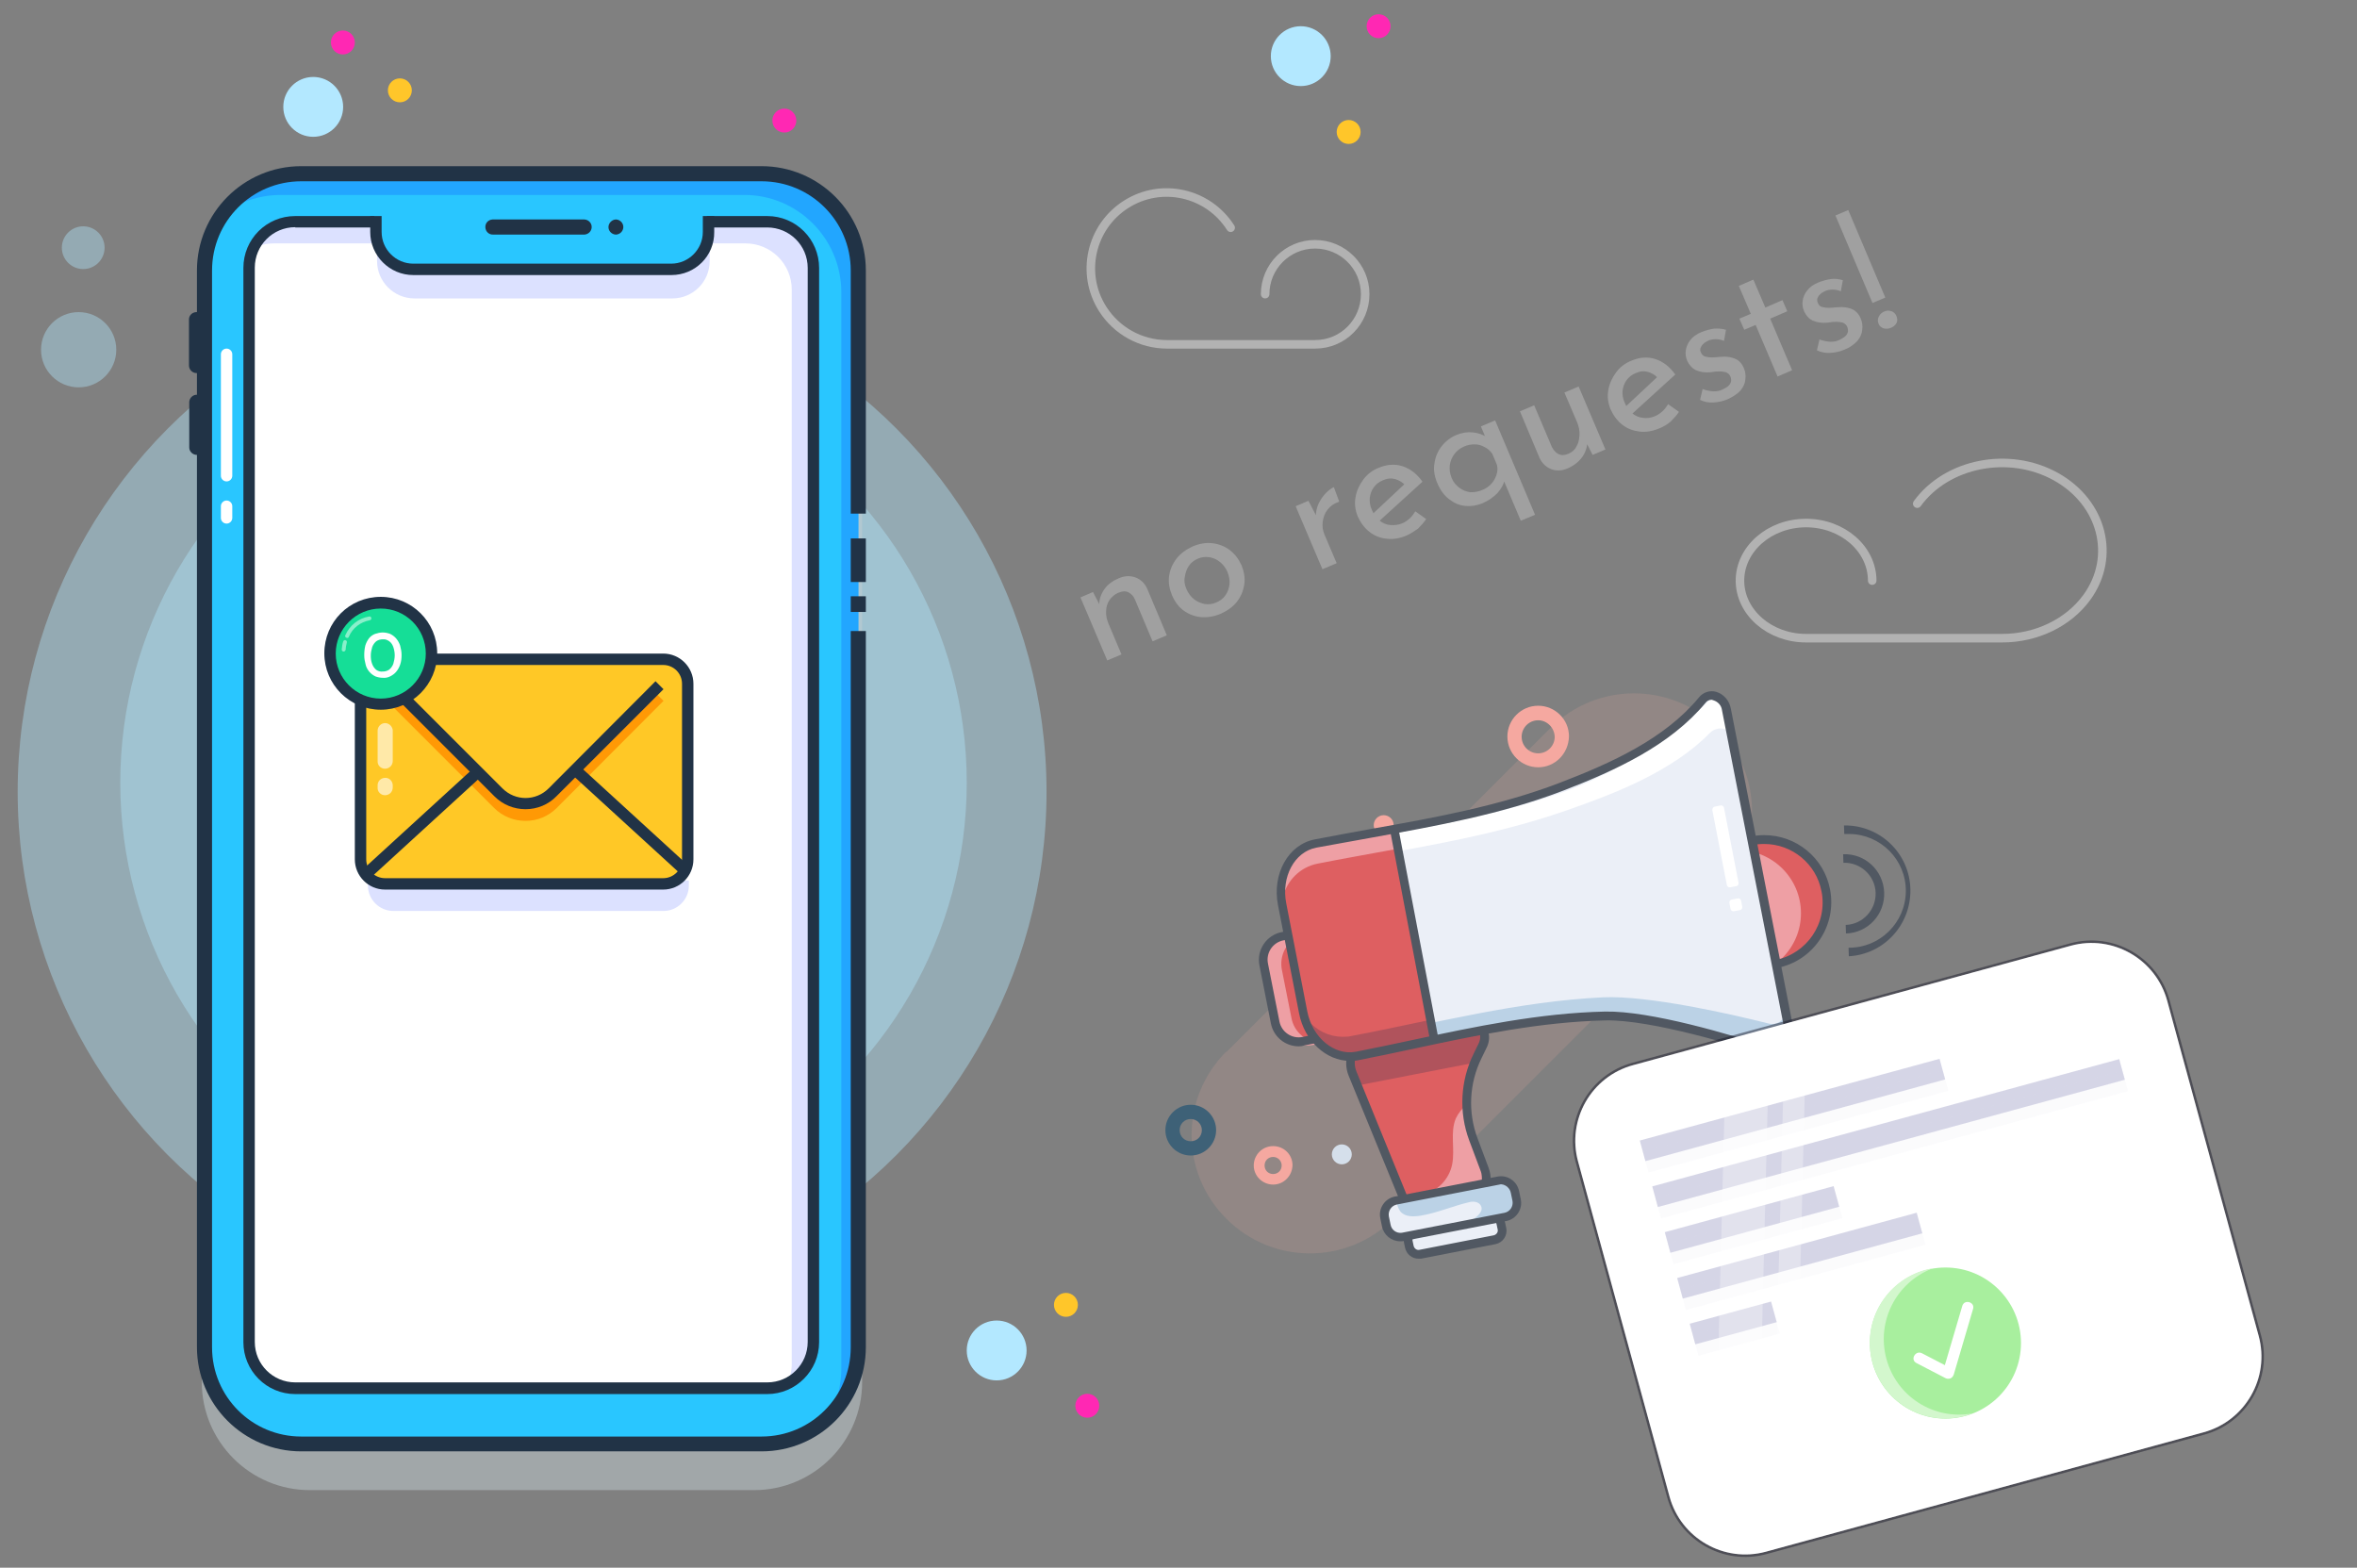 <?xml version="1.0" encoding="utf-8"?>
<!-- Generator: Adobe Illustrator 24.2.3, SVG Export Plug-In . SVG Version: 6.00 Build 0)  -->
<svg version="1.1" id="Layer_1" xmlns="http://www.w3.org/2000/svg" xmlns:xlink="http://www.w3.org/1999/xlink" x="0px" y="0px"
	 viewBox="0 0 827 550" style="enable-background:new 0 0 827 550;" xml:space="preserve">
<rect x="0" y="0" width="827" height="550" fill="#808080" stroke="none"/>
<style type="text/css">
	.st0{opacity:0.4;fill:#B3E8FF;enable-background:new    ;}
	.st1{opacity:0.5;fill:#C2CED3;enable-background:new    ;}
	.st2{fill:#29C6FF;}
	.st3{fill:#22A6FF;}
	.st4{fill:#213346;}
	.st5{fill:#FFFFFF;}
	.st6{fill:#DCE1FF;}
	.st7{fill:#FFC62A;}
	.st8{fill:#B3E8FF;}
	.st9{fill:#FF28B3;}
	.st10{fill:#FFC826;}
	.st11{fill:#FF9905;}
	.st12{opacity:0.6;fill:#FFFFFF;enable-background:new    ;}
	.st13{fill:#15DE97;}
	.st14{opacity:0.5;fill:#FFFFFF;enable-background:new    ;}
	.st15{fill:none;stroke:#B2B2B2;stroke-width:3;stroke-linecap:round;stroke-linejoin:round;}
	.st16{opacity:0.15;fill:#F7AFA3;enable-background:new    ;}
	.st17{fill:#F5A8A0;}
	.st18{fill:#D5DFEB;}
	.st19{fill:#3E6177;}
	.st20{fill:#EBEFF7;}
	.st21{fill:#515862;}
	.st22{fill:#DE5F61;}
	.st23{fill:#EE9FA4;}
	.st24{fill:#B0535C;}
	.st25{fill:#BBD2E6;}
	.st26{opacity:0.48;fill:#FFFFFF;stroke:#181828;stroke-width:1.734;stroke-miterlimit:10;enable-background:new    ;}
	.st27{opacity:0.5;}
	.st28{fill:#ACACCE;}
	.st29{opacity:0.1;}
	.st30{fill:#A8EF9E;}
	.st31{fill:#D3F7CD;}
	.st32{opacity:0.3;}
	.st33{fill:#A0A0A0;}
</style>
<g id="Layer_2_1_">
	<g id="Layer_1-2">
		<circle class="st0" cx="186.7" cy="277.8" r="180.5"/>
		<circle class="st0" cx="190.7" cy="274.6" r="148.5"/>
		<circle class="st0" cx="27.6" cy="122.7" r="13.2"/>
		<circle class="st0" cx="29.2" cy="86.9" r="7.5"/>
		<path class="st1" d="M108.7,72.8h155.9c20.9,0,37.9,17,37.9,37.9v374.2c0,20.9-17,37.9-37.9,37.9H108.7c-20.9,0-37.9-17-37.9-37.9
			V110.7C70.8,89.8,87.8,72.8,108.7,72.8z"/>
		<path class="st2" d="M105.6,60.9h161.5c18.8,0,34,15.2,34,34v377.7c0,18.8-15.2,34-34,34H105.6c-18.8,0-34-15.2-34-34V94.9
			C71.7,76.1,86.9,60.9,105.6,60.9z"/>
		<path class="st3" d="M267,62.5H104.5c-10.5,0-20.5,4.8-27,13.1c6-4.7,13.4-7.2,21-7.2H261c18.8-0.1,34.1,15.2,34.2,34l0,0v377.7
			c0,7.6-2.5,14.9-7.2,20.9c8.3-6.4,13.2-16.3,13.2-26.8V96.5C301.1,77.6,285.8,62.4,267,62.5L267,62.5L267,62.5z"/>
		<path class="st4" d="M267.2,509.2H105.7c-20.2,0-36.6-16.4-36.6-36.6V94.9c0-20.2,16.4-36.6,36.6-36.6h161.5
			c20.2,0,36.6,16.4,36.6,36.6v85.3h-5.3V94.9c0-17.3-14-31.3-31.3-31.3H105.7c-17.3,0-31.3,14-31.3,31.3v377.8
			c0,17.3,14,31.3,31.3,31.3h161.5c17.3,0,31.3-14,31.3-31.3V221.4h5.3v251.2C303.8,492.9,287.4,509.2,267.2,509.2z"/>
		<rect x="298.5" y="209.2" class="st4" width="5.3" height="5.5"/>
		<rect x="298.5" y="188.9" class="st4" width="5.3" height="15.3"/>
		<path class="st5" d="M103.6,77.8h165.6c9,0,16.2,7.3,16.2,16.2v376.9c0,9-7.3,16.2-16.2,16.2H103.6c-9,0-16.2-7.3-16.2-16.2V94
			C87.4,85,94.6,77.8,103.6,77.8z"/>
		<path class="st6" d="M268.3,78.7H102.7c-6,0-11.5,3.3-14.3,8.6c2.3-1.2,4.9-1.9,7.6-1.9h165.6c8.9,0,16.2,7.2,16.2,16.2l0,0v376.9
			c0,2.6-0.6,5.2-1.9,7.6c5.3-2.8,8.6-8.3,8.6-14.3V94.9C284.4,86,277.2,78.8,268.3,78.7z"/>
		<path class="st4" d="M269.2,489.1H103.6c-10.1,0-18.2-8.2-18.2-18.2V94c0-10.1,8.1-18.2,18.2-18.2h165.6
			c10.1,0,18.2,8.2,18.2,18.2v376.9C287.4,480.9,279.2,489.1,269.2,489.1z M103.6,79.7c-7.9,0-14.2,6.4-14.2,14.2v376.9
			c0,7.9,6.4,14.2,14.2,14.2h165.6c7.9,0,14.2-6.4,14.2-14.2V94c0-7.9-6.4-14.2-14.2-14.2H103.6V79.7z"/>
		<circle class="st7" cx="140.3" cy="31.7" r="4.2"/>
		<circle class="st8" cx="456.4" cy="19.7" r="10.5"/>
		<circle class="st7" cx="473.2" cy="46.3" r="4.2"/>
		<circle class="st9" cx="483.7" cy="9.2" r="4.2"/>
		<circle class="st8" cx="109.9" cy="37.5" r="10.5"/>
		<circle class="st9" cx="120.3" cy="14.9" r="4.2"/>
		<path class="st5" d="M79.5,168.9c-1.1,0-2-0.9-2-2v-42.6c0-1.1,0.9-2,2-2s2,0.9,2,2v42.6C81.5,168,80.6,168.9,79.5,168.9z"/>
		<path class="st5" d="M79.5,183.7c-1.1,0-2-0.9-2-2v-4.1c0-1.1,0.9-2,2-2s2,0.9,2,2v4.1C81.5,182.8,80.6,183.7,79.5,183.7z"/>
		<path class="st6" d="M132.3,86v5.6c0,7.2,5.9,13.1,13.1,13.1l0,0h90.5c7.2,0,13.1-5.8,13.1-13.1l0,0V86"/>
		<path class="st2" d="M131.3,74.1v6.3c0,8.2,5.9,14.8,13.1,14.8h90.5c7.2,0,13.1-6.6,13.1-14.8v-6.3"/>
		<path class="st4" d="M235.6,96.5H145c-8.3,0-15.1-6.8-15.1-15.1v-5.6h4v5.6c0,6.1,5,11.1,11.1,11.1h90.5c6.1,0,11.1-5,11.1-11.1
			v-5.6h4v5.6C250.7,89.8,243.9,96.5,235.6,96.5z"/>
		<path class="st6" d="M129.1,308.9h112.6v1.8c0,4.9-4,8.9-8.9,8.9l0,0H138c-4.9,0-8.9-4-8.9-8.9l0,0l0,0V308.9L129.1,308.9
			L129.1,308.9z"/>
		<path class="st10" d="M133.6,231.3H235c3.7,0,6.7,3,6.7,6.7v65.5c0,3.7-3,6.7-6.7,6.7H133.6c-3.7,0-6.7-3-6.7-6.7V238
			C126.9,234.3,129.9,231.3,133.6,231.3z"/>
		<path class="st11" d="M184.4,288c-4.1,0-8.1-1.6-11-4.5L135.9,246l3-3l37.5,37.5c2.1,2.1,5,1.3,8,1.3s5.9,0.8,8-1.3l37.5-37.5
			l2.9,2.9l-37.5,37.6C192.4,286.4,188.5,288,184.4,288z"/>
		<path class="st12" d="M135.1,269.7c-1.5,0-2.7-1.2-2.6-2.7v-10.8c0.1-1.5,1.4-2.6,2.8-2.5c1.3,0.1,2.4,1.2,2.5,2.5V267
			C137.8,268.5,136.6,269.7,135.1,269.7L135.1,269.7z"/>
		<path class="st12" d="M135.1,279c-1.5,0-2.7-1.2-2.6-2.7v-0.6c-0.1-1.5,1-2.7,2.5-2.8c1.5-0.1,2.7,1,2.8,2.5c0,0.1,0,0.2,0,0.3
			v0.6C137.8,277.8,136.6,279,135.1,279L135.1,279z"/>
		<path class="st4" d="M184.4,283.9c-4.1,0-8-1.6-10.9-4.5L136,241.9l2.8-2.8l37.5,37.5c4.5,4.5,11.7,4.5,16.2,0l0,0L230,239
			l2.8,2.8l-37.5,37.5C192.4,282.3,188.5,283.9,184.4,283.9z"/>
		
			<rect x="122.8" y="286.2" transform="matrix(0.738 -0.675 0.675 0.738 -155.494 175.776)" class="st4" width="51.8" height="4"/>
		
			<rect x="219.8" y="262.3" transform="matrix(0.675 -0.738 0.738 0.675 -140.598 257.52)" class="st4" width="4" height="51.8"/>
		<path class="st4" d="M205.1,82.3h-32c-1.5,0.1-2.7-1-2.8-2.5s1-2.7,2.5-2.8c0.1,0,0.2,0,0.3,0h32c1.5,0.1,2.6,1.4,2.5,2.8
			C207.5,81.2,206.4,82.2,205.1,82.3z"/>
		<path class="st4" d="M216.2,82.3H216c-1.5-0.1-2.6-1.4-2.5-2.8c0.1-1.3,1.2-2.4,2.5-2.5h0.2c1.5,0.1,2.6,1.4,2.5,2.8
			C218.6,81.2,217.5,82.2,216.2,82.3z"/>
		<path class="st4" d="M232.7,312.1h-97.6c-5.9,0-10.6-4.8-10.6-10.6v-61.6c0-5.9,4.8-10.6,10.6-10.6h97.6c5.9,0,10.6,4.8,10.6,10.6
			v61.6C243.3,307.4,238.5,312.1,232.7,312.1L232.7,312.1z M135.1,233.3c-3.7,0-6.6,3-6.6,6.6v61.6c0,3.7,3,6.6,6.6,6.6l0,0h97.6
			c3.7,0,6.6-3,6.6-6.6l0,0v-61.6c0-3.7-3-6.6-6.6-6.6l0,0L135.1,233.3L135.1,233.3z"/>
		<circle class="st13" cx="133.6" cy="229.2" r="17.8"/>
		<path class="st4" d="M133.6,249c-10.9,0-19.8-8.8-19.8-19.8s8.8-19.8,19.8-19.8c10.9,0,19.8,8.8,19.8,19.8l0,0l0,0
			C153.4,240.1,144.5,249,133.6,249z M133.6,213.5c-8.7,0-15.8,7.1-15.8,15.8s7.1,15.8,15.8,15.8s15.8-7.1,15.8-15.8l0,0
			C149.4,220.5,142.3,213.5,133.6,213.5z"/>
		<path class="st14" d="M121.8,223.8c-0.4,0-0.7-0.3-0.7-0.7c0-0.1,0-0.2,0.1-0.3l0,0c1.5-3.4,4.6-5.9,8.3-6.5
			c0.4-0.1,0.7,0.1,0.8,0.5l0,0c0.1,0.4-0.2,0.7-0.5,0.8l0,0c-3.3,0.6-6.1,2.7-7.4,5.8C122.3,223.7,122,223.9,121.8,223.8z"/>
		<path class="st14" d="M120.6,228.6L120.6,228.6c-0.4,0-0.7-0.3-0.7-0.7c0.1-1,0.2-1.9,0.5-2.8c0.1-0.4,0.5-0.6,0.8-0.5
			c0.4,0.1,0.6,0.5,0.5,0.8l0,0c-0.2,0.8-0.4,1.7-0.4,2.5C121.2,228.3,120.9,228.6,120.6,228.6z"/>
		<path class="st4" d="M69,130.9c-1.5,0-2.7-1.2-2.7-2.7l0,0v-15.9c-0.1-1.5,1-2.7,2.5-2.8s2.7,1,2.8,2.5c0,0.1,0,0.2,0,0.3v15.9
			C71.7,129.7,70.5,130.9,69,130.9z"/>
		<path class="st4" d="M69.1,159.6c-1.5,0-2.7-1.2-2.7-2.6v-16c0.1-1.5,1.4-2.6,2.8-2.5c1.3,0.1,2.4,1.2,2.5,2.5v15.9
			C71.7,158.4,70.6,159.6,69.1,159.6z"/>
		<circle class="st9" cx="275.2" cy="42.3" r="4.2"/>
		<circle class="st8" cx="349.7" cy="473.8" r="10.5"/>
		<circle class="st7" cx="374" cy="457.8" r="4.2"/>
		<circle class="st9" cx="381.5" cy="493.2" r="4.2"/>
		<path class="st5" d="M134.3,237.8c-0.9,0-1.8-0.2-2.6-0.5c-0.8-0.4-1.5-0.9-2.1-1.6c-0.6-0.7-1.1-1.6-1.3-2.5
			c-0.3-1.1-0.5-2.2-0.5-3.3c0-1.2,0.1-2.3,0.4-3.5c0.3-0.9,0.7-1.7,1.3-2.5c0.6-0.7,1.3-1.2,2.1-1.5c0.9-0.3,1.8-0.5,2.7-0.5
			s1.8,0.2,2.6,0.5c0.8,0.4,1.5,0.9,2.1,1.6c0.6,0.7,1.1,1.6,1.4,2.5c0.3,1.1,0.5,2.2,0.5,3.3s-0.1,2.3-0.5,3.4
			c-0.3,0.9-0.8,1.8-1.4,2.5c-0.6,0.7-1.3,1.2-2.1,1.6C136.1,237.7,135.2,237.9,134.3,237.8z M134.3,235.6c0.8,0,1.6-0.2,2.3-0.7
			c0.6-0.5,1.1-1.2,1.4-2c0.3-1,0.5-2,0.5-3s-0.2-2-0.5-2.9c-0.3-0.8-0.7-1.5-1.4-2s-1.5-0.8-2.3-0.7c-0.8,0-1.6,0.2-2.3,0.7
			c-0.6,0.5-1.1,1.2-1.4,2c-0.3,1-0.5,2-0.5,3s0.1,2,0.5,3c0.3,0.8,0.8,1.5,1.4,2C132.7,235.5,133.5,235.7,134.3,235.6L134.3,235.6z
			"/>
	</g>
</g>
<g>
	<path class="st15" d="M431.8,79.9c-7.9-12.4-24.3-16.1-36.7-8.2S379,96,386.9,108.4c4.9,7.7,13.4,12.4,22.5,12.4h52.1
		c9.7,0,17.5-7.9,17.5-17.6s-7.9-17.5-17.6-17.5s-17.5,7.9-17.5,17.5"/>
</g>
<g>
	<path class="st15" d="M672.7,176.7c10.4-14.3,32.2-18.6,48.6-9.5s21.3,28.1,10.9,42.4c-6.5,8.9-17.7,14.3-29.7,14.3h-68.8
		c-12.8,0-23.2-9.1-23.2-20.2s10.4-20.2,23.2-20.2s23.2,9.1,23.2,20.2l0,0"/>
</g>
<path class="st16" d="M430.3,369.1L544,255.4c16.2-16.2,42.4-16.2,58.6,0l0,0c16.2,16.2,16.2,42.4,0,58.6L488.9,427.6
	c-16.2,16.2-42.4,16.2-58.6,0l0,0c-16.2-16.1-16.3-42.3-0.2-58.5C430.1,369.1,430.2,369,430.3,369.1z"/>
<path class="st17" d="M539.7,269.2c-5.9,0-10.8-4.8-10.8-10.8c0-5.9,4.8-10.8,10.8-10.8c5.9,0,10.8,4.8,10.8,10.7l0,0l0,0
	C550.4,264.4,545.6,269.2,539.7,269.2z M539.7,252.7c-3.2,0-5.8,2.6-5.8,5.8c0,3.2,2.6,5.8,5.8,5.8s5.8-2.6,5.8-5.8l0,0l0,0
	C545.4,255.3,542.8,252.7,539.7,252.7L539.7,252.7z"/>
<circle class="st17" cx="485.5" cy="289.5" r="3.5"/>
<circle class="st18" cx="470.8" cy="405" r="3.5"/>
<path class="st19" d="M417.8,405.4c-4.9,0-8.9-4-8.9-8.9s4-8.9,8.9-8.9s8.9,4,8.9,8.9l0,0C426.7,401.4,422.7,405.4,417.8,405.4z
	 M417.8,392.6c-2.2,0-3.9,1.7-3.9,3.9s1.7,3.9,3.9,3.9c2.2,0,3.9-1.7,3.9-3.9l0,0C421.7,394.3,419.9,392.6,417.8,392.6z"/>
<path class="st17" d="M446.7,415.6c-3.7,0-6.8-3-6.8-6.7s3-6.8,6.8-6.8s6.8,3,6.8,6.7l0,0l0,0C453.4,412.6,450.4,415.6,446.7,415.6
	L446.7,415.6z M446.7,405.9c-1.7,0-3,1.3-3,3s1.3,3,3,3s3-1.3,3-3l0,0C449.7,407.2,448.3,405.9,446.7,405.9L446.7,405.9z"/>
<circle class="st17" cx="539.5" cy="325.8" r="2.7"/>
<circle class="st18" cx="488.3" cy="341.5" r="2.7"/>
<g id="Layer_2-2">
	<g id="Layer_1-2-2">
		<path class="st20" d="M496.7,431.8l26.1-5.1c1.8-0.3,3.5,0.8,3.8,2.6l0.4,1.9c0.3,1.8-0.8,3.5-2.6,3.8l-26.1,5.1
			c-1.8,0.3-3.5-0.8-3.8-2.6l-0.4-1.9C493.8,433.9,494.9,432.1,496.7,431.8z"/>
		<path class="st21" d="M497.7,441.6c-2.3,0-4.2-1.6-4.7-3.8l-0.4-1.9c-0.5-2.6,1.2-5.1,3.8-5.6l26.1-5.1c2.6-0.5,5.1,1.2,5.6,3.8
			l0.4,1.9c0.5,2.6-1.2,5.1-3.8,5.6l-26.1,5.1C498.3,441.6,498,441.6,497.7,441.6z M523.4,428.1h-0.3l-26.1,5.1
			c-0.9,0.2-1.5,1.1-1.4,2l0.4,1.9c0.2,0.9,1.1,1.6,2,1.4l26.1-5.1c0.9-0.2,1.6-1.1,1.4-2l-0.4-1.9
			C525,428.7,524.2,428.1,523.4,428.1L523.4,428.1z"/>
		<circle class="st22" cx="618.2" cy="316.1" r="22.1"/>
		<circle class="st23" cx="609.8" cy="320.4" r="22.1"/>
		<path class="st22" d="M504,427.1l9.3-1.8c5.7-1.1,9.4-6.6,8.3-12.2c-0.1-0.6-0.3-1.1-0.5-1.7l-3.9-10.4c-3.5-9.5-3-20.1,1.5-29.2
			l1.8-3.7c1.6-3.3,0.3-7.4-3.1-9c-1.3-0.7-2.8-0.9-4.3-0.6l-31,6c-5.4,1.1-8.9,6.3-7.8,11.6c0.1,0.6,0.3,1.2,0.5,1.8l17.4,42.7
			C494.2,425.3,499.1,428,504,427.1z"/>
		<path class="st23" d="M513.1,424l-9.4,1.8c-4.9,1-9.8-1.7-11.7-6.3l-0.2-0.4c2.4,0.7,5,0.8,7.4,0.2c5.2-1.4,9.2-5.5,10.3-10.7
			c1.1-5.4-0.8-11.2,1.3-16.2c0.9-1.9,2.2-3.5,3.8-4.8c0.1,4.2,0.9,8.3,2.3,12.2l3.9,10.4c2,5.4-0.7,11.4-6.1,13.4
			C514.3,423.7,513.7,423.9,513.1,424L513.1,424z"/>
		<path class="st24" d="M518.1,372.7l-41.6,8.1c-0.9-5.2-4.1-9.9,1.3-11l41-8.1C523.9,360.8,519.4,368.1,518.1,372.7z"/>
		<path class="st22" d="M450.6,327.7l5-1c4.6-0.9,9.1,2.1,10,6.7l4,20.3c0.9,4.6-2.1,9.1-6.7,10l-5,1c-4.6,0.9-9.1-2.1-10-6.7
			l-4-20.3C443,333.1,446,328.6,450.6,327.7z"/>
		<path class="st23" d="M464,365.9c-0.6,0.2-1.2,0.4-1.9,0.5l-1.3,0.2c-6,1.2-11.8-2.7-12.9-8.7l-4.2-18.6
			c-1.2-5.9,3.8-9.8,9.7-10.9l1.3-0.2c0.6-0.1,1.3-0.2,1.9-0.2c-5,1.9-7.9,7.1-6.8,12.4l3.3,16.6C454,362.3,458.7,366,464,365.9z"/>
		<path class="st21" d="M501.7,427.5c-4.8,0-9.2-3-11-7.4l-17.5-42.7c-2.4-5.8,0.4-12.5,6.3-14.9l0,0c0.7-0.3,1.4-0.5,2.1-0.6l31-6
			c4.5-0.9,8.8,2,9.7,6.5c0.4,1.8,0.1,3.6-0.7,5.2l-1.8,3.7c-4.3,8.8-4.8,18.9-1.4,28l3.9,10.4c2.3,6.2-0.9,13.1-7.1,15.4l0,0
			c-0.6,0.2-1.2,0.4-1.8,0.5l-9.3,1.8C503.3,427.4,502.5,427.5,501.7,427.5z M514.2,358.5c-0.3,0-0.7,0-1,0.1l-31,6
			c-4.6,0.9-7.6,5.3-6.7,9.9l0,0c0.1,0.5,0.3,1.1,0.5,1.6l17.4,42.7c1.6,3.9,5.8,6.2,10,5.4l9.3-1.8c4.9-1,8-5.7,7.1-10.6
			c-0.1-0.4-0.2-0.9-0.4-1.3l-3.9-10.4c-3.7-9.9-3.1-20.9,1.5-30.3l1.8-3.7c1.3-2.6,0.2-5.8-2.4-7.1l0,0
			C515.8,358.7,515,358.5,514.2,358.5z"/>
		<path class="st21" d="M455.7,367.1c-4.8,0-8.9-3.4-9.8-8.1l-4-20.3c-1.1-5.4,2.5-10.7,7.9-11.7l0,0l0,0l5-1
			c5.4-1.1,10.7,2.5,11.7,7.9l0,0l0,0l4,20.2c1.1,5.4-2.5,10.7-7.9,11.7l0,0l0,0l-5,1C457,367,456.4,367.1,455.7,367.1z
			 M456.7,328.8c-0.4,0-0.9,0-1.3,0.1l-5,1c-3.8,0.7-6.3,4.4-5.5,8.2l4,20.2c0.7,3.8,4.4,6.3,8.2,5.5l5-1c3.8-0.7,6.3-4.4,5.5-8.2
			l-4-20.2C463,331.2,460.1,328.9,456.7,328.8L456.7,328.8z"/>
		<path class="st21" d="M619,340.2c-13,0-23.6-10.6-23.6-23.6S606,293,619,293c11.3,0,21,8,23.1,19l0,0c2.5,12.8-5.9,25.2-18.6,27.6
			l0,0C622,340.1,620.5,340.2,619,340.2z M619,296.1c-11.4,0-20.6,9.2-20.6,20.5c0,11.4,9.2,20.6,20.5,20.6
			c11.4,0,20.6-9.2,20.6-20.5c0-1.3-0.1-2.7-0.4-4l0,0C637.3,303.1,628.8,296.1,619,296.1L619,296.1z"/>
		<path class="st21" d="M647.7,327.5l-0.1-3c6-0.2,10.7-5.3,10.5-11.3s-5.3-10.7-11.3-10.5l-0.1-3c7.7-0.3,14.1,5.7,14.4,13.4
			C661.4,320.8,655.4,327.3,647.7,327.5L647.7,327.5z"/>
		<path class="st21" d="M648.7,335.5l-0.1-3c11,0.1,20-8.8,20.1-19.8s-8.8-20-19.8-20.1c-0.3,0-0.5,0-0.8,0s-0.7,0-1,0l-0.1-3
			c12.7-0.2,23.1,9.9,23.3,22.5C670.5,324.5,661,334.8,648.7,335.5L648.7,335.5z"/>
		<path class="st20" d="M628.4,361.1c0.8,4.1-2.3,7.5-5.8,6.4c-13.8-4.4-42.9-12.9-58.8-12.5c-29.7,0.7-58.4,8.4-87.2,14.1
			c-8.4,1.6-16.8-5.1-18.8-14.9l-3.6-18.6l-3.6-18.7c-1.9-9.8,3.4-19.2,11.8-20.9c28.9-5.6,58.4-9.2,86.1-19.8
			c16.9-6.4,36.8-14.9,49.7-30.1c2.7-3.2,7.6-1.4,8.5,3.1L628.4,361.1z"/>
		<path class="st25" d="M626.6,353.3l1.2,6.4c0.7,3.5-1.5,10.6-5,9.7c-13.6-3.4-43.3-13.9-59.1-13.2c-29.5,1.4-58.3,8.9-87.2,14.5
			c-8.4,1.6-16.6-3.9-18.2-12.3l-1.2-6.3c1.7,8.4,9.8,13.9,18.2,12.3c28.9-5.6,57.6-13.1,87.2-14.5c15.8-0.7,44.6,5.8,58.1,9.2
			c2.6,0.7,5.3-0.9,5.9-3.5C626.7,354.8,626.7,354.1,626.6,353.3L626.6,353.3z"/>
		<path class="st5" d="M607.2,253.1l1.2,6.4c-0.5-2.7-3.1-4.4-5.8-3.8c-1,0.2-1.9,0.7-2.6,1.4c-13.2,13.5-33.3,21.3-50.3,27.2
			c-27.9,9.8-57.3,13.7-86.2,19.4c-8.4,1.7-13.9,9.8-12.3,18.3l-1.2-6.4c-1.6-8.4,3.9-16.6,12.3-18.3c28.9-5.6,58.4-9.6,86.2-19.4
			c17-6,38-18.8,51.3-32.3C602.6,242.8,606.4,249.2,607.2,253.1z"/>
		<path class="st5" d="M601.6,283l2.1-0.4c0.5-0.1,1.1,0.2,1.2,0.8l5.1,26.3c0.1,0.5-0.2,1.1-0.8,1.2l-2.1,0.4
			c-0.5,0.1-1.1-0.2-1.2-0.8l-5.1-26.3C600.8,283.7,601.1,283.1,601.6,283z"/>
		<path class="st5" d="M607.6,315.6l2.1-0.4c0.5-0.1,1.1,0.2,1.2,0.8l0.4,2.1c0.1,0.5-0.2,1.1-0.8,1.2l-2.1,0.4
			c-0.5,0.1-1.1-0.2-1.2-0.8l-0.4-2.1C606.7,316.2,607.1,315.7,607.6,315.6z"/>
		<path class="st22" d="M466.1,294.9c-1.3,0.2-2.5,0.5-3.8,0.7c-7.5,1.5-12.4,9.4-11.9,18.3l-0.1,0.9l2,10l2.2,11.6l2.3,11.5
			l2.1,10.9h0.2c2.5,7.1,8.3,12,14.5,12.5c1.1,0.1,2.3,0,3.4-0.2l3.8-0.8c7.5-1.5,14.9-3.1,22.4-4.7l-14.6-74.8
			C481.1,292.2,473.6,293.5,466.1,294.9z"/>
		<path class="st23" d="M488.6,291.5l1.2,6.4c-9.2,1.7-18.4,3.3-27.5,5.1c-6.1,1.2-10.8,5.9-12.2,11.9l-0.4-2.2l0.1-0.7
			c-0.2-7.5,5-14,12.4-15.6h0.1l3.8-0.8l5-0.9l5-0.9l6.9-1.3C484.8,292.1,486.7,291.8,488.6,291.5z"/>
		<path class="st24" d="M501.4,357.9l1.2,6.4c-7.9,1.6-15.8,3.3-23.7,4.9l-2.7,0.5c-1,0.2-2.1,0.3-3.2,0.2c-0.4,0-0.9,0-1.3-0.1
			c-5.7-0.7-10.6-4.5-12.7-9.9h-0.2v-0.2c0.5-0.1,0.9-0.3,1.3-0.5c3.3,3.3,7.9,4.9,12.6,4.5c0.4,0,0.9-0.1,1.3-0.2
			C483.1,361.8,492.3,359.8,501.4,357.9z"/>
		<path class="st21" d="M473.6,372.2c-8.2,0-15.9-6.9-17.8-16.7l-7.4-38c-2.1-10.9,3.6-21.2,12.9-23c6.6-1.3,13.4-2.5,19.9-3.7
			c22-3.9,44.7-8,65.9-16.1c18.3-7,37-15.5,49-30c1.4-1.8,3.8-2.6,6-2c2.7,0.8,4.7,3.1,5.2,5.9l22.3,114c0.6,2.6-0.2,5.3-2.2,7.1
			c-1.5,1.4-3.7,1.8-5.6,1.2c-12.2-4-42.4-13.2-58.4-12.9c-22.8,0.5-45.3,5.2-67.2,9.9c-6.5,1.4-13.2,2.8-19.8,4.1
			C475.5,372.2,474.5,372.2,473.6,372.2z M600.6,245.5c-0.9,0-1.7,0.4-2.2,1.1c-12.5,15-31.5,23.7-50.2,30.9
			c-21.5,8.2-44.4,12.3-66.5,16.3c-6.5,1.2-13.3,2.4-19.9,3.6c-7.6,1.5-12.3,10.2-10.5,19.5l7.4,38c1.8,9.2,9.5,15.5,17,14.1
			c6.6-1.3,13.3-2.7,19.8-4.1c22-4.7,44.7-9.5,67.7-10c15.8-0.3,44,8,59.4,13.1c0.9,0.3,2,0.1,2.7-0.5c1.1-1.1,1.6-2.7,1.2-4.3
			l-22.3-114c-0.2-1.7-1.4-3-3-3.5C601,245.6,600.8,245.6,600.6,245.5z"/>
		
			<rect x="494.9" y="290.9" transform="matrix(0.982 -0.187 0.187 0.982 -52.561 98.718)" class="st21" width="3" height="73.5"/>
		<path class="st20" d="M489.8,421.2l36-7c2.7-0.5,5.3,1.2,5.9,3.9l0.6,2.9c0.5,2.7-1.2,5.3-3.9,5.9l-36,7c-2.7,0.5-5.3-1.2-5.9-3.9
			l-0.6-2.9C485.3,424.4,487.1,421.8,489.8,421.2z"/>
		<path class="st25" d="M531.5,420.4c0.7,3.5-1.6,6.9-5.1,7.6l-15.4,3c0.6-0.3,1.1-0.5,1.7-0.8c1.9-1,8.6-4.2,6.9-7.2
			c-0.7-1.3-2.4-1.6-3.8-1.3c-5.8,1.3-11.3,3.8-17.3,4.8c-2.5,0.4-5.4,0.5-7.1-1.4c-0.7-0.9-1.1-2-1.3-3.1c0.3-0.1,0.5-0.1,0.8-0.2
			l33.1-6.5C527.4,414.6,530.8,416.9,531.5,420.4z"/>
		<path class="st21" d="M491.3,435.5c-3.1,0-5.8-2.2-6.4-5.2l-0.6-2.9c-0.7-3.5,1.6-6.9,5.1-7.6l36-7c3.5-0.7,6.9,1.6,7.6,5.1
			l0.6,2.9c0.7,3.5-1.6,6.9-5.1,7.6l-36,7C492.2,435.5,491.7,435.5,491.3,435.5z M526.8,415.5c-0.2,0-0.4,0-0.7,0.1l-36,7
			c-1.9,0.4-3.1,2.2-2.8,4.1l0.6,2.9c0.3,1.9,2.1,3.2,4,2.9l0,0l36-7c1.9-0.4,3.1-2.2,2.8-4.1l-0.6-2.9
			C529.8,416.9,528.4,415.7,526.8,415.5L526.8,415.5z"/>
	</g>
</g>
<g id="Layer_1-2-3">
	<path class="st26" d="M573,373.7l153.6-41.9c14.7-4,29.8,4.7,33.8,19.3l32.1,117.6c4,14.7-4.7,29.8-19.3,33.8l-153.6,41.9
		c-14.7,4-29.8-4.7-33.8-19.3l-32.1-117.6C549.7,392.9,558.3,377.7,573,373.7z"/>
	<path class="st5" d="M573,373.7l153.6-41.9c14.7-4,29.8,4.7,33.8,19.3l32.1,117.6c4,14.7-4.7,29.8-19.3,33.8l-153.6,41.9
		c-14.7,4-29.8-4.7-33.8-19.3l-32.1-117.6C549.7,392.9,558.3,377.7,573,373.7z"/>
	<g class="st27">
		
			<rect x="574.3" y="385.6" transform="matrix(0.965 -0.263 0.263 0.965 -80.262 179.079)" class="st28" width="109" height="7.5"/>
		
			<rect x="583.9" y="424" transform="matrix(0.965 -0.263 0.263 0.965 -90.862 176.697)" class="st28" width="61.4" height="7.5"/>
		
			<rect x="587.8" y="436.7" transform="matrix(0.965 -0.263 0.263 0.965 -93.613 181.549)" class="st28" width="87.1" height="7.5"/>
		
			<rect x="593.2" y="460.3" transform="matrix(0.965 -0.263 0.263 0.965 -100.641 176.239)" class="st28" width="29.6" height="7.5"/>
		
			<rect x="577.6" y="393.7" transform="matrix(0.965 -0.263 0.263 0.965 -81.207 188.227)" class="st28" width="169.8" height="7.5"/>
		<g class="st29">
			
				<rect x="575.4" y="389.6" transform="matrix(0.965 -0.263 0.263 0.965 -81.276 179.509)" class="st28" width="109" height="7.5"/>
			
				<rect x="585" y="428" transform="matrix(0.965 -0.263 0.263 0.965 -91.875 177.127)" class="st28" width="61.4" height="7.5"/>
			
				<rect x="588.9" y="440.7" transform="matrix(0.965 -0.263 0.263 0.965 -94.626 181.979)" class="st28" width="87.1" height="7.5"/>
			
				<rect x="594.3" y="464.3" transform="matrix(0.965 -0.263 0.263 0.965 -101.654 176.669)" class="st28" width="29.6" height="7.5"/>
			
				<rect x="578.7" y="397.7" transform="matrix(0.965 -0.263 0.263 0.965 -82.221 188.658)" class="st28" width="169.8" height="7.5"/>
		</g>
	</g>
	<circle class="st30" cx="682.6" cy="471.2" r="26.5"/>
	<path class="st31" d="M661.9,476.8c-3.6-13.2,3.4-26.9,16.2-31.8c-0.8,0.1-1.7,0.3-2.5,0.5c-14.1,3.9-22.5,18.4-18.6,32.6
		c3.9,14.1,18.4,22.5,32.6,18.6c0.9-0.2,1.6-0.5,2.4-0.8C678.5,498.3,665.5,490,661.9,476.8z"/>
	<path class="st5" d="M672.4,478.2l10.2,5.3c1,0.5,2.2,0.2,2.7-0.8l0,0c0.1-0.1,0.1-0.3,0.2-0.4l6.8-23.1c0.7-2.4-3.1-3.5-3.8-1
		l-6.8,23.1l2.9-1.2l-10.2-5.3C672.1,473.6,670.1,477,672.4,478.2z"/>
	<g class="st32">
		<path class="st5" d="M620.9,360.7l-4,160.3l-3.1,0.9c-4.4,1.2-8.8,1.2-12.1,0l4-156.9L620.9,360.7z"/>
		<polygon class="st5" points="633.9,357.2 629.9,517.4 622.2,519.5 626.3,359.3 		"/>
	</g>
</g>
<g>
	<path class="st33" d="M383.5,207.7l2.7,5.2l-0.5-0.8c0-1.9,0.6-3.7,1.8-5.4c1.2-1.7,2.9-2.9,5-3.8c2.1-0.9,4-1,5.9-0.3
		s3.2,2,4.1,3.9l6.9,16.4l-5,2.1l-6.2-14.7c-0.5-1.2-1.3-2-2.3-2.5s-2.2-0.4-3.6,0.2c-1.2,0.5-2.2,1.4-3,2.5c-0.8,1.2-1.2,2.5-1.2,4
		c-0.1,1.5,0.3,3.1,1,4.7l4.4,10.4l-5,2.1l-9.4-22.1L383.5,207.7z"/>
	<path class="st33" d="M411.2,208.8c-0.9-2.2-1.3-4.4-1-6.7c0.3-2.2,1.2-4.3,2.6-6.1s3.3-3.2,5.7-4.3c2.4-1,4.7-1.4,7-1.1
		c2.3,0.3,4.3,1.1,6,2.4c1.8,1.4,3.1,3.1,4.1,5.3c0.9,2.2,1.3,4.4,1,6.6c-0.3,2.2-1.1,4.2-2.5,6.1c-1.4,1.8-3.3,3.2-5.7,4.3
		c-2.4,1-4.7,1.4-7,1.2s-4.3-1-6.1-2.3C413.6,213,412.2,211.1,411.2,208.8z M416.3,206.7c0.6,1.4,1.5,2.6,2.6,3.5s2.4,1.4,3.7,1.7
		c1.4,0.2,2.7,0.1,4.1-0.5s2.5-1.4,3.3-2.6c0.8-1.1,1.2-2.4,1.4-3.8c0.1-1.4-0.1-2.8-0.7-4.3c-0.6-1.4-1.5-2.6-2.6-3.5
		s-2.4-1.5-3.7-1.7c-1.4-0.2-2.7-0.1-4.1,0.5s-2.4,1.4-3.2,2.6c-0.8,1.2-1.2,2.5-1.4,3.9C415.4,203.9,415.7,205.3,416.3,206.7z"/>
	<path class="st33" d="M459.1,175.7l3.2,6.2l-0.6-0.8c0-1.6,0.3-3,1-4.5c0.7-1.4,1.5-2.6,2.5-3.6s1.9-1.7,2.8-2.1l1.9,5.1
		c-1.8,0.6-3.1,1.5-4.1,2.8s-1.5,2.7-1.7,4.3c-0.2,1.5,0,3,0.6,4.4l4.3,10.1l-5,2.1l-9.4-22.1L459.1,175.7z"/>
	<path class="st33" d="M493.7,187.8c-2.5,1.1-4.9,1.5-7.2,1.2c-2.2-0.2-4.2-1-6-2.4c-1.7-1.3-3.1-3.2-4.1-5.4
		c-0.9-2.2-1.2-4.4-0.8-6.7c0.4-2.3,1.3-4.3,2.7-6.2c1.4-1.9,3.2-3.3,5.5-4.2c2.9-1.2,5.7-1.4,8.4-0.5c2.7,0.9,5,2.7,6.9,5.4
		l-15.6,14.2l-2.4-2.4l12.6-11.8l-0.7,1.2c-0.9-1-2.1-1.7-3.4-2.1c-1.4-0.4-2.8-0.3-4.4,0.4c-1.4,0.6-2.4,1.4-3.2,2.5
		c-0.8,1.1-1.2,2.3-1.4,3.7c-0.1,1.4,0.1,2.8,0.8,4.3c0.6,1.5,1.5,2.7,2.6,3.6c1.1,0.9,2.4,1.5,3.8,1.6s2.8,0,4.2-0.6
		c1-0.4,1.8-1,2.6-1.7c0.8-0.7,1.4-1.6,2-2.5l3.8,2.7c-0.8,1.2-1.8,2.3-2.9,3.4C496.2,186.4,495,187.2,493.7,187.8z"/>
	<path class="st33" d="M520.1,176.6c-2,0.8-4,1.1-6,0.9c-2.1-0.2-3.9-1-5.7-2.4c-1.7-1.3-3.1-3.2-4.1-5.6c-1-2.4-1.4-4.7-1-6.9
		c0.3-2.2,1.1-4.2,2.5-6c1.3-1.7,3.1-3.1,5.2-4c2-0.8,3.9-1.1,5.8-0.9c1.9,0.2,3.6,0.8,5.1,1.8l0.1,1.8l-2.4-5.7l5-2.1l14,33.1
		l-5,2.1l-6.9-16.3l1.2,2c-0.3,1.6-1.2,3.1-2.5,4.6C523.9,174.5,522.2,175.7,520.1,176.6z M520.1,171.9c1.3-0.5,2.4-1.3,3.2-2.2
		c0.9-1,1.4-2,1.8-3.2s0.4-2.4,0.1-3.5l-1.6-3.8c-0.8-1.1-1.7-1.9-2.8-2.4c-1.1-0.6-2.2-0.9-3.4-0.9s-2.5,0.2-3.8,0.8
		s-2.4,1.4-3.3,2.6c-0.9,1.2-1.4,2.5-1.6,3.9s0,2.9,0.6,4.4s1.5,2.6,2.7,3.5s2.5,1.4,3.9,1.6C517.4,172.7,518.8,172.5,520.1,171.9z"
		/>
	<path class="st33" d="M550.1,164.3c-2.1,0.9-4,1-5.8,0.3s-3.2-2-4.1-3.9l-6.9-16.4l5-2.1l6.2,14.6c0.6,1.1,1.3,2,2.3,2.5
		s2.1,0.5,3.5-0.1c1.2-0.5,2.2-1.3,2.8-2.5c0.7-1.1,1-2.5,1.1-4s-0.2-3.1-0.9-4.7l-4.4-10.3l5-2.1l9.4,22.1l-4.5,1.9l-2.7-5.3
		l0.8,0.9c0,1.2-0.3,2.4-0.8,3.5c-0.5,1.2-1.3,2.2-2.3,3.2C552.7,162.9,551.5,163.7,550.1,164.3z"/>
	<path class="st33" d="M582.4,150.2c-2.5,1.1-4.9,1.5-7.2,1.2s-4.2-1-6-2.4c-1.7-1.3-3.1-3.2-4.1-5.4c-0.9-2.2-1.2-4.4-0.8-6.7
		s1.3-4.3,2.7-6.2s3.2-3.3,5.5-4.2c2.9-1.2,5.7-1.4,8.4-0.5s5,2.7,6.9,5.4l-15.6,14.2l-2.4-2.4l12.6-11.8l-0.7,1.2
		c-0.9-1-2.1-1.7-3.4-2.1c-1.4-0.4-2.8-0.3-4.4,0.4c-1.4,0.6-2.4,1.4-3.2,2.5s-1.2,2.3-1.4,3.7c-0.1,1.4,0.1,2.8,0.8,4.3
		c0.6,1.5,1.5,2.7,2.6,3.6c1.1,0.9,2.4,1.5,3.8,1.6c1.4,0.2,2.8,0,4.2-0.6c1-0.4,1.8-1,2.6-1.7s1.4-1.6,2-2.5l3.8,2.7
		c-0.8,1.2-1.8,2.3-2.9,3.4C585,148.9,583.7,149.7,582.4,150.2z"/>
	<path class="st33" d="M606.1,140.1c-1.6,0.7-3.2,1-4.9,1.1s-3.3-0.2-4.7-0.9l0.9-3.8c1.3,0.5,2.6,0.7,3.7,0.8
		c1.2,0,2.2-0.1,3.2-0.6c0.7-0.3,1.3-0.7,1.9-1.1c0.5-0.4,0.9-0.9,1.1-1.5c0.2-0.6,0.1-1.2-0.1-1.9c-0.3-0.8-0.9-1.3-1.6-1.6
		c-0.7-0.2-1.5-0.3-2.4-0.3s-1.9,0.1-2.9,0.3c-2.1,0.2-3.8-0.1-5.2-0.7c-1.4-0.7-2.4-1.8-3.1-3.3c-0.5-1.2-0.7-2.4-0.5-3.7
		c0.2-1.3,0.7-2.5,1.6-3.6c0.9-1.2,2.2-2.1,3.9-2.8c1.5-0.6,3-1,4.4-1.2c1.4-0.1,2.8,0,4.2,0.4l-0.7,3.9c-0.9-0.4-1.9-0.6-2.9-0.6
		s-1.9,0.2-2.6,0.5c-0.6,0.3-1.2,0.6-1.7,1.1c-0.5,0.4-0.8,0.9-1,1.4s-0.2,1.1,0.1,1.6c0.3,0.8,0.8,1.3,1.5,1.5s1.5,0.3,2.4,0.3
		s1.8-0.1,2.8-0.2c1.2-0.1,2.4-0.1,3.4,0.1s2,0.5,2.9,1.1c0.8,0.6,1.5,1.4,2,2.6c0.6,1.3,0.8,2.7,0.6,4.1c-0.1,1.4-0.7,2.7-1.7,3.9
		C609.6,138.2,608.1,139.2,606.1,140.1z"/>
	<path class="st33" d="M610.1,100.3l5.1-2.2l4.2,9.8l6-2.6l1.7,3.9l-6,2.6l7.7,18.1l-5.1,2.2L616,114l-4,1.7l-1.7-3.9l4-1.7
		L610.1,100.3z"/>
	<path class="st33" d="M647.1,122.7c-1.6,0.7-3.2,1-4.9,1.1s-3.3-0.2-4.7-0.9l0.9-3.8c1.3,0.5,2.6,0.7,3.7,0.8
		c1.2,0,2.2-0.1,3.2-0.6c0.7-0.3,1.3-0.7,1.9-1.1c0.5-0.4,0.9-0.9,1.1-1.5c0.2-0.6,0.1-1.2-0.1-1.9c-0.3-0.8-0.9-1.3-1.6-1.6
		c-0.7-0.2-1.5-0.3-2.4-0.3s-1.9,0.1-2.9,0.3c-2.1,0.2-3.8-0.1-5.2-0.7s-2.4-1.8-3.1-3.3c-0.5-1.2-0.7-2.4-0.5-3.7
		c0.2-1.3,0.7-2.5,1.6-3.6c0.9-1.2,2.2-2.1,3.9-2.8c1.5-0.6,3-1,4.4-1.2s2.8,0,4.2,0.4l-0.7,3.9c-0.9-0.4-1.9-0.6-2.9-0.6
		s-1.9,0.2-2.6,0.5c-0.6,0.3-1.2,0.6-1.7,1.1c-0.5,0.4-0.8,0.9-1,1.4s-0.1,1.1,0.1,1.6c0.3,0.8,0.8,1.3,1.5,1.5s1.5,0.3,2.4,0.3
		s1.8-0.1,2.8-0.2c1.2-0.1,2.3-0.1,3.4,0.1c1.1,0.2,2,0.5,2.9,1.1c0.8,0.6,1.5,1.4,2,2.6c0.6,1.3,0.8,2.7,0.6,4.1
		c-0.1,1.4-0.7,2.7-1.7,3.9C650.5,120.9,649.1,121.9,647.1,122.7z"/>
	<path class="st33" d="M644,75.6l4.5-1.9l13,30.7l-4.5,1.9L644,75.6z M663.5,115c-0.9,0.4-1.8,0.4-2.6,0.2c-0.8-0.3-1.5-0.8-1.8-1.7
		c-0.3-0.8-0.3-1.6,0.1-2.4c0.4-0.8,1-1.4,1.9-1.8s1.8-0.4,2.6-0.1s1.4,0.9,1.7,1.7c0.4,0.9,0.4,1.7,0,2.5
		C665,114.1,664.4,114.6,663.5,115z"/>
</g>
</svg>
